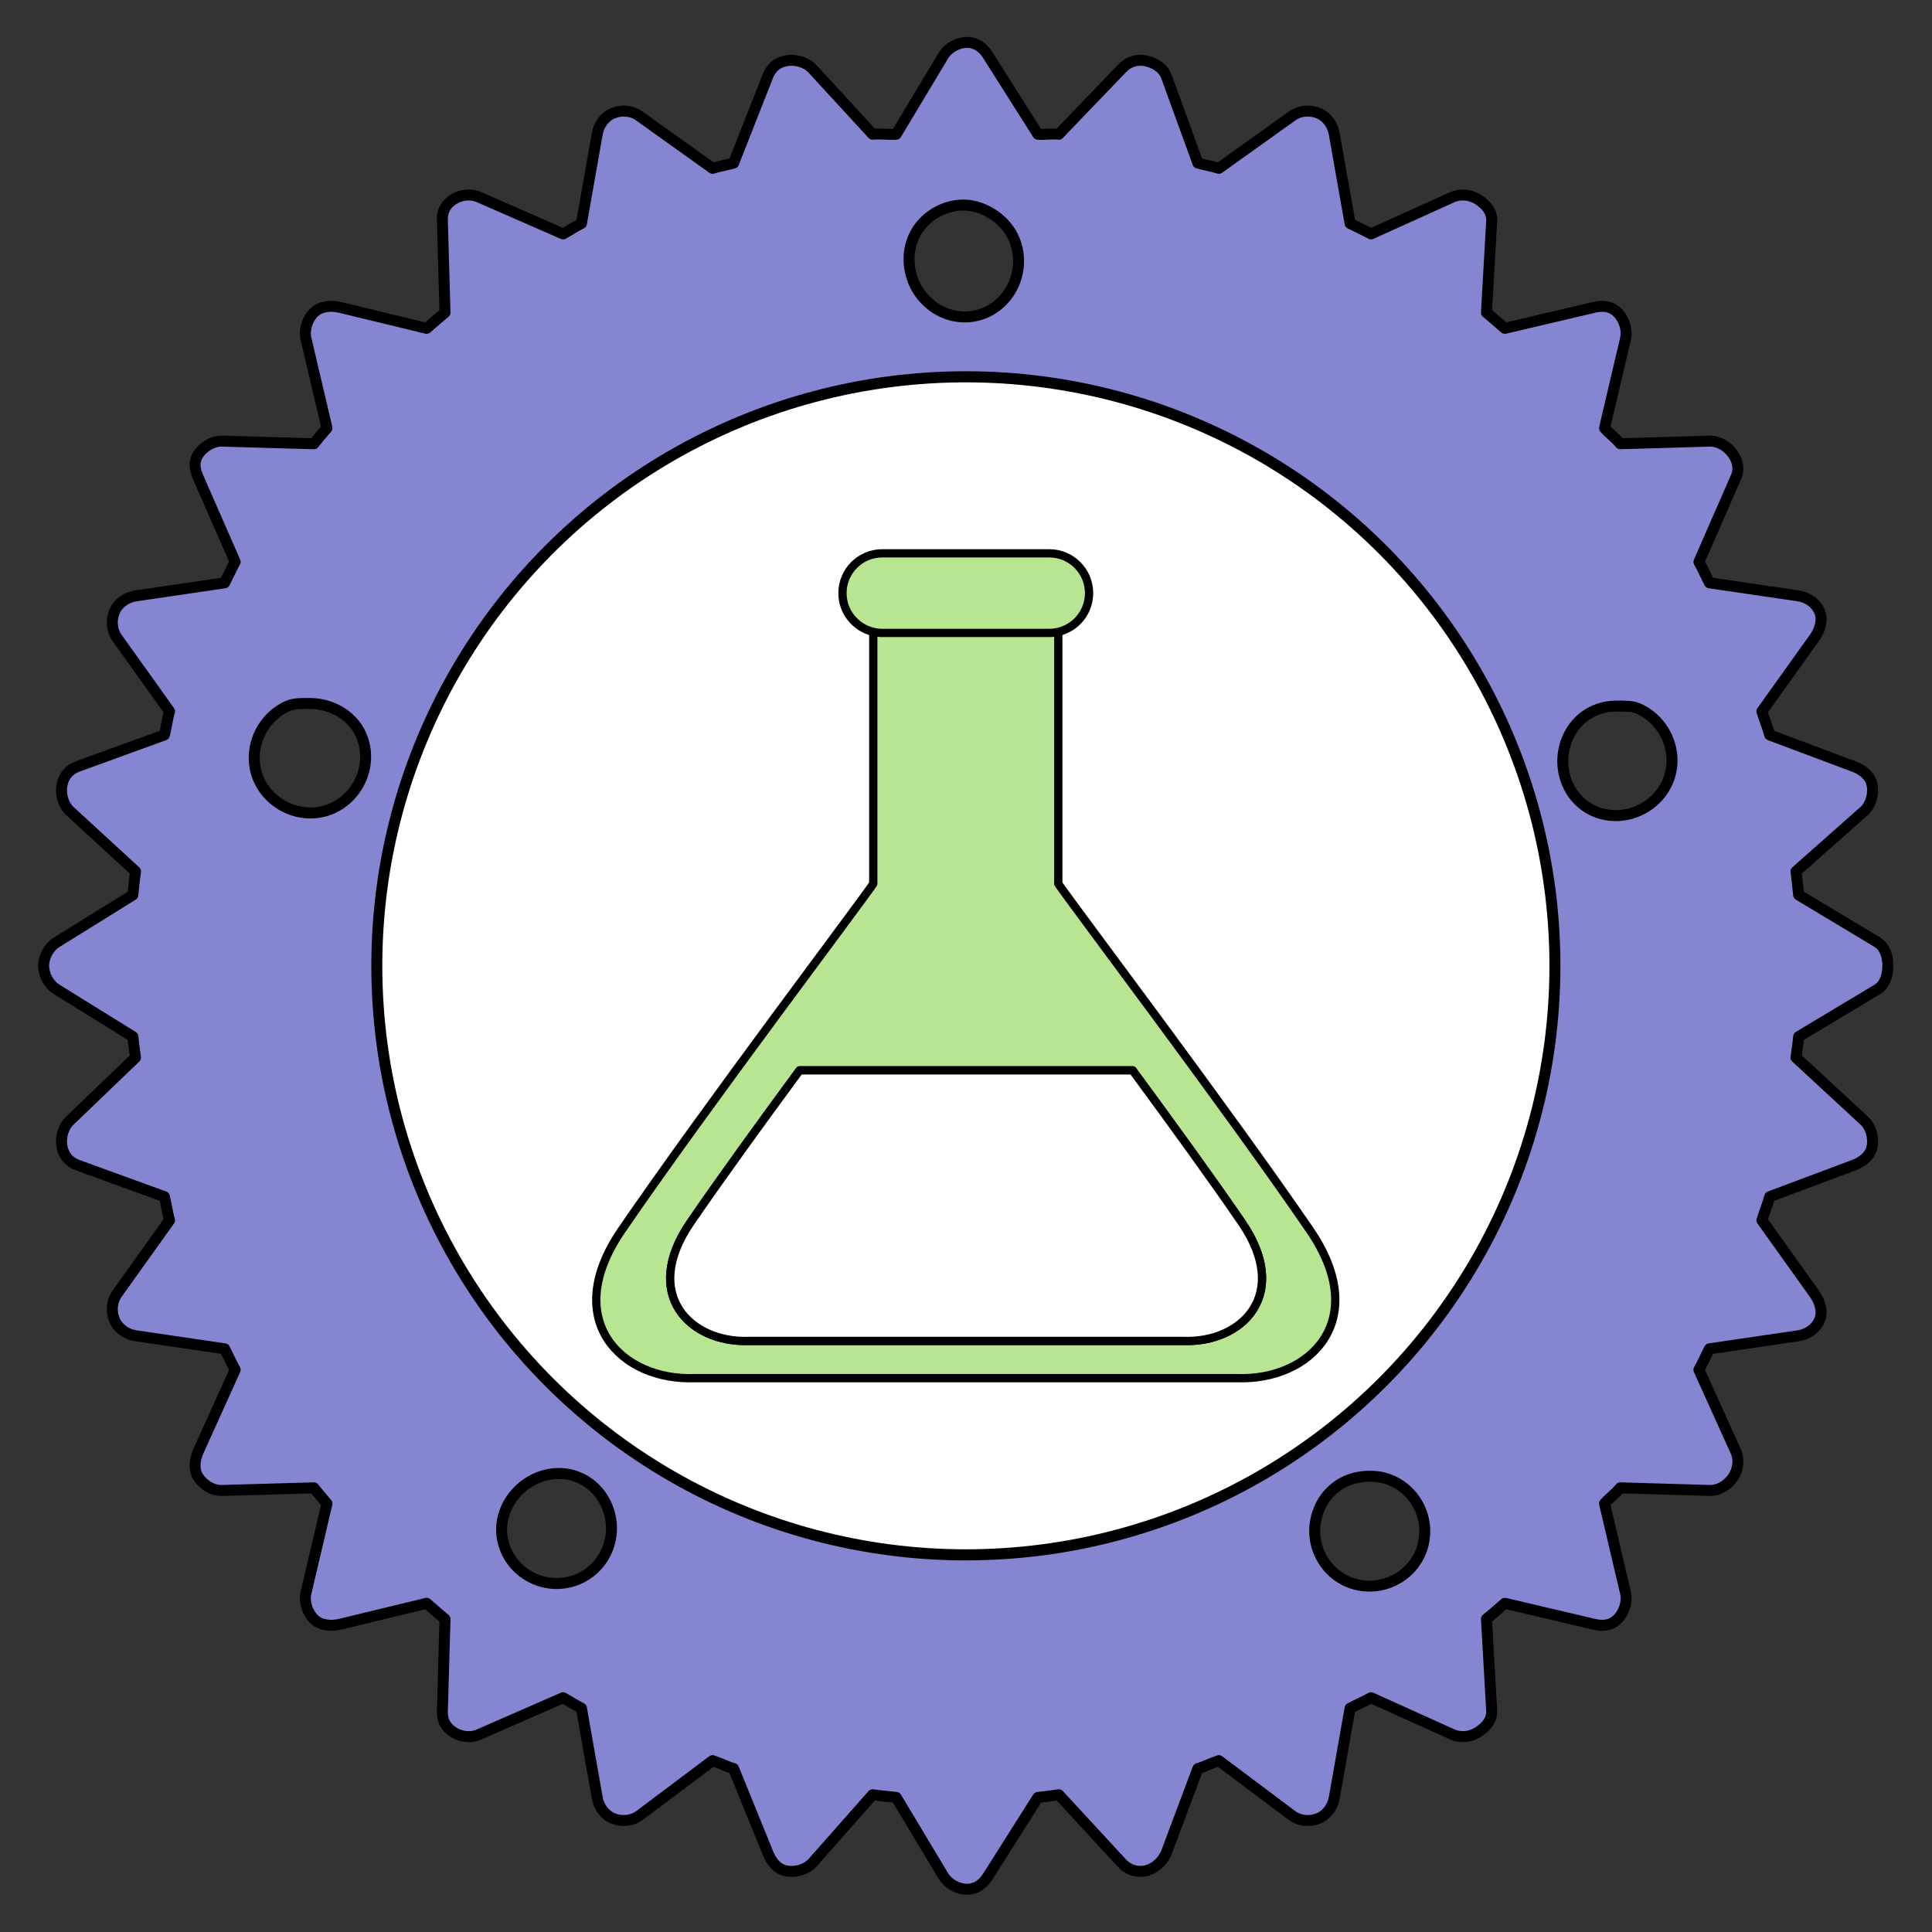<?xml version="1.0" encoding="UTF-8" standalone="no"?>
<!DOCTYPE svg PUBLIC "-//W3C//DTD SVG 1.1//EN" "http://www.w3.org/Graphics/SVG/1.1/DTD/svg11.dtd">
<svg width="100%" height="100%" viewBox="0 0 700 700" version="1.1" xmlns="http://www.w3.org/2000/svg" xmlns:xlink="http://www.w3.org/1999/xlink" xml:space="preserve" xmlns:serif="http://www.serif.com/" style="fill-rule:evenodd;clip-rule:evenodd;stroke-linejoin:round;stroke-miterlimit:1.414;">
    <rect x="0" y="0" width="700" height="700" fill="#333333" stroke="none"/>
    <g transform="matrix(0.597,0,0,0.597,242.204,240.508)">
        <g id="path3684" transform="matrix(28.931,0,0,28.931,-15587.1,906.236)">
            <path d="M545.031,-44.359C544.838,-44.359 544.637,-44.249 544.536,-44.084L543.545,-42.433C543.387,-42.421 543.207,-42.451 543.05,-42.433L541.785,-43.809C541.652,-43.95 541.424,-44.011 541.234,-43.974C541.044,-43.936 540.917,-43.826 540.849,-43.644L540.134,-41.828C539.979,-41.784 539.846,-41.766 539.693,-41.718L538.153,-42.818C537.995,-42.932 537.781,-42.948 537.602,-42.873C537.424,-42.8 537.303,-42.624 537.272,-42.433L536.942,-40.562C536.8,-40.489 536.697,-40.419 536.557,-40.342L534.796,-41.113C534.619,-41.193 534.406,-41.165 534.245,-41.058C534.084,-40.95 534.018,-40.811 534.025,-40.617L534.08,-38.691C533.957,-38.592 533.816,-38.463 533.695,-38.361L531.879,-38.801C531.69,-38.845 531.465,-38.828 531.329,-38.691C531.191,-38.554 531.119,-38.33 531.164,-38.141L531.604,-36.27C531.502,-36.149 531.427,-36.063 531.329,-35.94L529.403,-35.995C529.21,-36 529.015,-35.881 528.907,-35.72C528.8,-35.559 528.827,-35.401 528.907,-35.224L529.678,-33.463C529.601,-33.324 529.531,-33.166 529.458,-33.023L527.587,-32.748C527.396,-32.717 527.221,-32.597 527.146,-32.418C527.072,-32.238 527.089,-32.025 527.201,-31.867L528.302,-30.327C528.254,-30.174 528.236,-29.986 528.192,-29.831L526.376,-29.171C526.195,-29.103 526.084,-28.976 526.046,-28.786C526.008,-28.596 526.069,-28.368 526.211,-28.235L527.587,-26.97C527.569,-26.813 527.545,-26.632 527.532,-26.475L525.936,-25.484C525.771,-25.382 525.661,-25.183 525.661,-24.989C525.661,-24.795 525.771,-24.595 525.936,-24.493L527.532,-23.503C527.546,-23.345 527.569,-23.22 527.587,-23.063L526.211,-21.742C526.069,-21.61 526.008,-21.381 526.046,-21.192C526.083,-21.001 526.195,-20.874 526.376,-20.806L528.192,-20.146C528.236,-19.991 528.254,-19.804 528.302,-19.651L527.201,-18.11C527.088,-17.952 527.072,-17.738 527.146,-17.56C527.221,-17.38 527.396,-17.26 527.587,-17.229L529.458,-16.954C529.531,-16.811 529.6,-16.654 529.678,-16.514L528.907,-14.808C528.827,-14.632 528.8,-14.419 528.907,-14.258C529.015,-14.096 529.21,-13.975 529.403,-13.983L531.329,-14.038C531.428,-13.913 531.502,-13.828 531.604,-13.708L531.164,-11.837C531.119,-11.648 531.192,-11.423 531.329,-11.286C531.465,-11.148 531.69,-11.132 531.879,-11.176L533.695,-11.616C533.816,-11.514 533.957,-11.385 534.08,-11.286L534.025,-9.36C534.017,-9.167 534.084,-9.028 534.245,-8.92C534.406,-8.812 534.619,-8.784 534.796,-8.865L536.557,-9.635C536.696,-9.558 536.799,-9.489 536.942,-9.415L537.272,-7.544C537.303,-7.353 537.423,-7.178 537.602,-7.104C537.781,-7.03 537.995,-7.046 538.153,-7.159L539.693,-8.315C539.846,-8.266 539.979,-8.194 540.134,-8.149L540.849,-6.389C540.917,-6.207 541.044,-6.04 541.234,-6.003C541.424,-5.965 541.652,-6.026 541.785,-6.168L543.05,-7.599C543.207,-7.581 543.387,-7.558 543.545,-7.544L544.536,-5.893C544.637,-5.729 544.838,-5.618 545.031,-5.618C545.225,-5.618 545.37,-5.729 545.472,-5.893L546.517,-7.544C546.675,-7.558 546.8,-7.581 546.957,-7.599L548.278,-6.168C548.41,-6.026 548.584,-5.965 548.773,-6.003C548.964,-6.041 549.146,-6.207 549.214,-6.389L549.874,-8.149C550.029,-8.194 550.161,-8.266 550.314,-8.315L551.855,-7.159C552.012,-7.046 552.227,-7.03 552.405,-7.104C552.584,-7.178 552.704,-7.353 552.736,-7.544L553.066,-9.415C553.208,-9.489 553.366,-9.559 553.506,-9.635L555.212,-8.865C555.388,-8.784 555.601,-8.812 555.762,-8.92C555.923,-9.028 556.044,-9.166 556.037,-9.36L555.927,-11.286C556.051,-11.385 556.192,-11.514 556.313,-11.616L558.184,-11.176C558.372,-11.132 558.542,-11.148 558.679,-11.286C558.816,-11.423 558.888,-11.648 558.844,-11.837L558.404,-13.708C558.506,-13.829 558.635,-13.913 558.734,-14.038L560.605,-13.983C560.797,-13.976 560.992,-14.096 561.1,-14.258C561.208,-14.419 561.236,-14.632 561.155,-14.808L560.384,-16.514C560.462,-16.654 560.531,-16.812 560.605,-16.954L562.476,-17.229C562.667,-17.26 562.842,-17.38 562.916,-17.56C562.99,-17.738 562.92,-17.952 562.806,-18.11L561.705,-19.651C561.753,-19.803 561.826,-19.992 561.87,-20.146L563.631,-20.806C563.813,-20.874 563.979,-21.001 564.016,-21.192C564.055,-21.382 563.993,-21.61 563.851,-21.742L562.421,-23.063C562.438,-23.22 562.462,-23.345 562.476,-23.503L564.126,-24.493C564.291,-24.595 564.347,-24.795 564.347,-24.989C564.347,-25.183 564.291,-25.382 564.126,-25.484L562.476,-26.475C562.461,-26.633 562.438,-26.813 562.421,-26.97L563.851,-28.236C563.993,-28.368 564.055,-28.596 564.016,-28.786C563.979,-28.976 563.813,-29.103 563.631,-29.171L561.87,-29.831C561.826,-29.986 561.753,-30.174 561.705,-30.327L562.806,-31.867C562.919,-32.025 562.99,-32.238 562.916,-32.418C562.842,-32.596 562.667,-32.717 562.476,-32.748L560.605,-33.023C560.531,-33.166 560.461,-33.324 560.385,-33.463L561.155,-35.224C561.236,-35.401 561.208,-35.559 561.1,-35.72C560.992,-35.881 560.799,-36.002 560.605,-35.995L558.734,-35.94C558.635,-36.063 558.506,-36.15 558.404,-36.27L558.844,-38.141C558.888,-38.33 558.815,-38.554 558.679,-38.691C558.542,-38.828 558.373,-38.846 558.184,-38.801L556.313,-38.361C556.192,-38.463 556.051,-38.592 555.927,-38.691L556.037,-40.617C556.045,-40.811 555.923,-40.95 555.762,-41.058C555.601,-41.165 555.388,-41.193 555.212,-41.113L553.506,-40.342C553.366,-40.419 553.208,-40.489 553.066,-40.562L552.736,-42.433C552.704,-42.624 552.584,-42.8 552.405,-42.874C552.227,-42.948 552.012,-42.932 551.855,-42.819L550.314,-41.718C550.162,-41.766 550.029,-41.784 549.874,-41.828L549.214,-43.644C549.146,-43.826 548.964,-43.936 548.773,-43.974C548.583,-44.011 548.41,-43.95 548.278,-43.809L546.957,-42.433C546.8,-42.451 546.675,-42.42 546.517,-42.433L545.472,-44.084C545.37,-44.249 545.225,-44.359 545.031,-44.359L545.031,-44.359ZM544.976,-40.947C545.27,-40.941 545.582,-40.792 545.802,-40.562C546.24,-40.102 546.206,-39.35 545.747,-38.911C545.288,-38.472 544.59,-38.506 544.151,-38.966C543.713,-39.426 543.692,-40.178 544.151,-40.617C544.38,-40.837 544.682,-40.954 544.977,-40.947L544.976,-40.947ZM531.219,-30.492C531.667,-30.499 532.126,-30.267 532.319,-29.831C532.577,-29.25 532.294,-28.548 531.714,-28.291C531.134,-28.033 530.431,-28.315 530.173,-28.896C529.916,-29.477 530.199,-30.179 530.779,-30.437C530.924,-30.501 531.07,-30.489 531.219,-30.492L531.219,-30.492ZM558.679,-30.437C558.828,-30.434 558.974,-30.446 559.119,-30.382C559.699,-30.124 559.982,-29.422 559.724,-28.841C559.467,-28.259 558.764,-27.978 558.184,-28.235C557.604,-28.493 557.376,-29.195 557.633,-29.776C557.826,-30.212 558.231,-30.444 558.679,-30.437L558.679,-30.437ZM536.227,-14.313C536.847,-14.446 537.414,-14.054 537.547,-13.432C537.68,-12.811 537.287,-12.19 536.667,-12.057C536.046,-11.923 535.425,-12.315 535.291,-12.937C535.158,-13.56 535.606,-14.179 536.227,-14.313ZM553.231,-14.258C553.377,-14.286 553.571,-14.291 553.726,-14.258C554.347,-14.125 554.74,-13.503 554.607,-12.882C554.474,-12.261 553.851,-11.869 553.231,-12.002C552.61,-12.135 552.217,-12.755 552.35,-13.377C552.45,-13.844 552.791,-14.174 553.231,-14.258L553.231,-14.258Z" style="fill:rgb(133,133,210);fill-rule:nonzero;stroke:black;stroke-width:0.23px;"/>
        </g>
        <g transform="matrix(3,0,0,3.033,-373.697,-368.749)">
            <ellipse cx="184.727" cy="182.014" rx="119.165" ry="117.863" style="fill:white;stroke:black;stroke-width:2.22px;stroke-linecap:round;stroke-miterlimit:1.5;"/>
        </g>
        <g id="Layer_2_21_" transform="matrix(1.246,0,0,1.246,-69.889,-67.049)">
            <path d="M368.566,329.739C328.189,270.718 251.138,168.893 245.961,160.927L245.961,37.255C244.545,37.584 243.077,37.776 241.562,37.776L160.226,37.776C158.714,37.776 157.249,37.586 155.836,37.258L155.836,160.928C150.659,168.894 74.367,269.668 33.231,329.74C3.187,373.612 33.244,403.048 68.693,401.746L333.104,401.746C368.554,403.047 398.59,373.625 368.566,329.739ZM306.942,383.629L201.061,383.629L95.179,383.629C66.788,384.672 42.716,361.097 66.778,325.961C81.432,304.562 101.654,276.716 119.959,251.827L282.158,251.827C300.581,276.874 320.894,304.838 335.344,325.961C359.389,361.109 335.334,384.672 306.942,383.629Z" style="fill:rgb(183,229,146);fill-rule:nonzero;stroke:black;stroke-width:4.03px;"/>
            <path d="M282.157,251.827L119.959,251.827C101.654,276.716 81.432,304.561 66.778,325.961C42.716,361.097 66.788,384.672 95.179,383.629L306.942,383.629C335.334,384.672 359.389,361.108 335.343,325.961C320.893,304.838 300.58,276.874 282.157,251.827Z" style="fill:white;fill-rule:nonzero;stroke:black;stroke-width:4.03px;"/>
            <path d="M241.562,38.776C243.078,38.776 244.546,38.585 245.961,38.255C254.545,36.26 260.949,28.58 260.949,19.389C260.949,8.68 252.269,0 241.562,0L160.226,0C149.518,0 140.839,8.68 140.839,19.389C140.839,28.584 147.247,36.266 155.837,38.258C157.25,38.585 158.714,38.776 160.227,38.776L241.562,38.776Z" style="fill:rgb(183,229,146);fill-rule:nonzero;stroke:black;stroke-width:4.03px;"/>
        </g>
    </g>
</svg>
